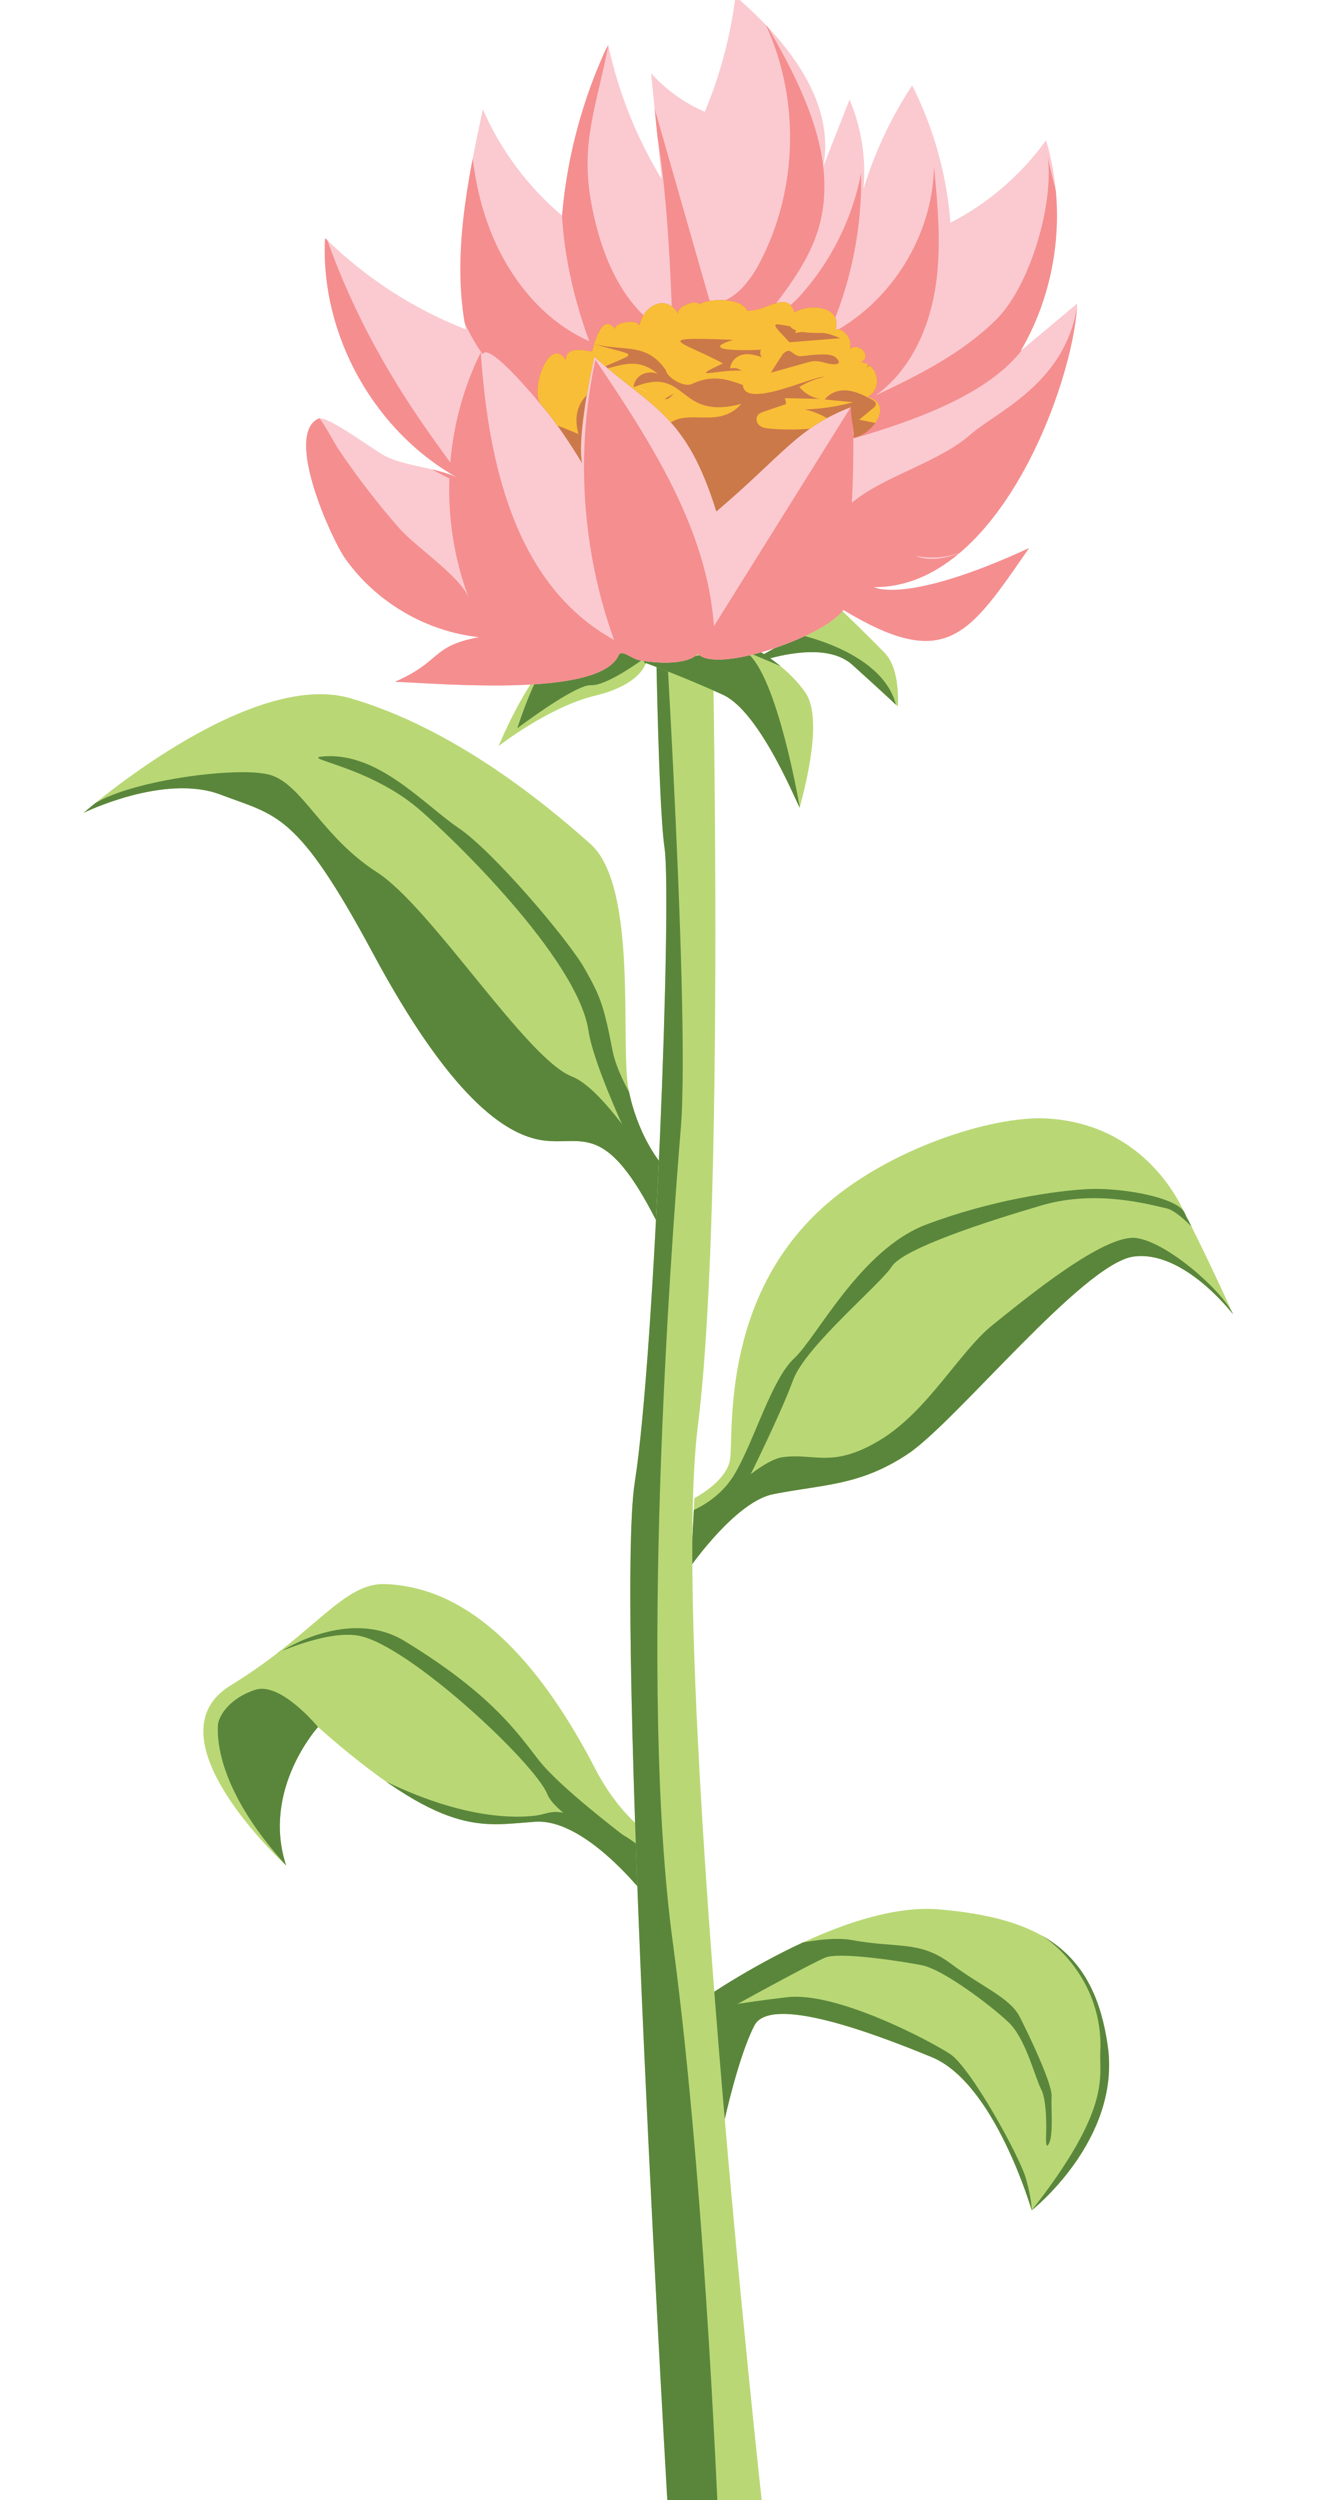 <?xml version="1.0" encoding="UTF-8"?>
<svg xmlns="http://www.w3.org/2000/svg" xmlns:xlink="http://www.w3.org/1999/xlink" viewBox="0 0 394.28 742.89">
  <defs>
    <style>
      .cls-1 {
        clip-path: url(#clippath);
      }

      .cls-2 {
        fill: #5a863c;
      }

      .cls-2, .cls-3, .cls-4, .cls-5, .cls-6, .cls-7, .cls-8 {
        stroke-width: 0px;
      }

      .cls-9 {
        clip-path: url(#clippath-1);
      }

      .cls-10 {
        clip-path: url(#clippath-4);
      }

      .cls-11 {
        clip-path: url(#clippath-3);
      }

      .cls-12 {
        clip-path: url(#clippath-2);
      }

      .cls-13 {
        clip-path: url(#clippath-7);
      }

      .cls-14 {
        clip-path: url(#clippath-6);
      }

      .cls-15 {
        clip-path: url(#clippath-5);
      }

      .cls-3 {
        fill: #f6dc90;
      }

      .cls-4, .cls-16 {
        fill: #facad0;
      }

      .cls-5 {
        fill: #f9be37;
      }

      .cls-6 {
        fill: #f58e8f;
      }

      .cls-7, .cls-17 {
        fill: #b9d875;
      }

      .cls-8, .cls-18 {
        fill: #cb7949;
      }
    </style>
    <clipPath id="clippath">
      <path class="cls-7" d="M85.1,554.32s-41.77-38.12-16.53-53.53c25.23-15.41,33.44-30.73,46.18-30.11s37,6.13,62.23,54.85c8.75,16.89,20.19,22.26,20.19,22.26l-3.03,18.35s-18.95-25.9-34.97-24.84c-16.02,1.06-26.86,5.16-64.61-28.14,0,0-16.88,18.6-9.47,41.16Z"/>
    </clipPath>
    <clipPath id="clippath-1">
      <path class="cls-7" d="M195.92,344.87s-6.49-8.07-9.04-21.28c-2.54-13.21,2.95-60.11-11.33-72.84-14.28-12.72-40.89-34.38-71.31-43.27-30.43-8.89-79.36,34.03-79.36,34.03,0,0,23.99-11.77,40.71-5.4,16.72,6.37,22.61,4.94,45.3,47.15,22.69,42.21,39.13,54.12,50.77,55.61,11.63,1.5,18.32-5.9,33.4,23.68l.87-17.67Z"/>
    </clipPath>
    <clipPath id="clippath-2">
      <path class="cls-7" d="M206.46,445.15s9.16-4.67,10.54-11.07c1.38-6.41-3.41-47.34,27.76-75.41,19.19-17.28,50.04-27.14,66.22-26.35,23.36,1.15,35.45,16.68,40.23,26.02,8.74,17.08,15.45,32.21,15.45,32.21,0,0-14.61-19.22-29.61-17.18-15,2.04-52.85,49.2-67.15,58.68-14.3,9.47-24.92,8.95-39.96,11.91-11.13,2.19-24.46,21.3-24.46,21.3l.99-20.11Z"/>
    </clipPath>
    <clipPath id="clippath-3">
      <path class="cls-7" d="M203.64,597.71s44.85-33.01,75.59-30.38c30.74,2.64,46.21,12.65,50.16,40.59,3.95,27.94-22.62,48.84-22.62,48.84,0,0-10.92-37.77-29.7-45.51-18.78-7.74-48.05-18.43-52.75-9.41-4.7,9.02-8.82,27.86-8.82,27.86l-11.86-31.99Z"/>
    </clipPath>
    <clipPath id="clippath-4">
      <path class="cls-7" d="M198.76,748.71s-15.98-270.39-10.01-308.32c5.97-37.93,11.06-173.34,8.85-188.4-2.21-15.06-2.92-87.24-2.92-87.24l16.66-3.35s4.9,193.1-3.81,262.04c-8.7,68.94,19.12,320.97,19.12,320.97l-27.89,4.31Z"/>
    </clipPath>
    <clipPath id="clippath-5">
      <path class="cls-7" d="M263.13,194.08c-4.73-4.93-12.86-12.73-12.86-12.73l-23.09,13c-2.16-1.4-3.65-2.14-3.65-2.14l-18.08,2.91s-17.41,1.06-26.27-5.08c-8.86-6.13-15.52-22.18-15.52-22.18,0,0-2.82,15.71,9.32,25.03-2.39-.1-4.59.17-6.34,1.02-8.72,4.2-18.39,27.77-18.39,27.77,0,0,14.97-11.67,28.68-14.97,13.72-3.3,15.1-9.71,15.1-9.71,0,0,11.5,4.21,22.95,9.45,11.45,5.24,22.79,34.42,22.84,33.49s7.64-25.5,1.67-34.13c-3.06-4.43-7.18-7.89-10.47-10.21,7.95-2.11,18.49-3.41,24.45,1.97,10.44,9.43,13.49,12.35,13.49,12.35,0,0,.9-10.91-3.83-15.84Z"/>
    </clipPath>
    <clipPath id="clippath-6">
      <path class="cls-4" d="M102.6,165.89c9.15,12.99,24.07,21.75,39.87,23.43-14.42,2.65-11.03,7.18-25.03,13.25,14.53.61,60.95,4.68,66.52-7.89.81-1.83,3.87,1,5.82,1.41,4.73,1,14.45,1.7,17.74-1.85,5.32,6.02,37.05-4.8,43.28-13,30.68,18.53,37.33,7.36,55.16-18.37-36.77,16.96-46.11,11.58-46.11,11.58,37.34.29,59.49-61.14,60.46-84.27l-16.83,14.09c10.96-18.64,13.77-41.89,7.55-62.6-7.36,10.26-17.19,18.74-28.43,24.52-1.06-14.17-4.95-28.13-11.38-40.81-6.24,9.47-11.12,19.84-14.44,30.69.8-8.99-.65-18.18-4.17-26.49-2.6,6.62-5.2,13.23-7.8,19.85,3.67-19.55-11.03-37.58-26.12-50.54-1.46,11.79-4.54,23.37-9.13,34.33-6.06-2.62-11.54-6.55-15.96-11.45,1.05,10.48,2.1,20.97,3.15,31.45-7.51-12.31-12.92-25.91-15.93-40.02-7.53,15.96-12.2,33.27-13.7,50.86-10.13-8.54-18.25-19.43-23.55-31.58-4.61,21.54-9.23,43.78-5.05,65.4-15.61-6.09-29.95-15.4-41.87-27.17-1.49,28.81,14.75,57.82,40.09,71.61-6.06-3.3-15.15-3.56-21.74-6.57-3.33-1.52-17.73-12.56-20.33-11.35-10.26,4.79,3.95,35.84,7.92,41.48Z"/>
    </clipPath>
    <clipPath id="clippath-7">
      <path class="cls-8" d="M160.59,119.85c-2.89-4.79,3.05-20.35,7.64-12.8-.02-4.09,4.97-3.06,7.84-2.6,1.04-4.17,3.29-11.27,6.87-6.66-.46-2.08,6.82-3.08,7.21-.99,1.05-6.02,8.12-9.76,11.6-3.39-1.42-2.6,8.91-5.8,5.23-1.27-.81-3.55,13.36-4.42,15.13.15,5.54.51,12-6.29,14.1.53,4.51-2.63,14.04-1.98,12.31,4.96,2.8,0,5.07,3.22,4.13,5.86,2.83-2.01,6.81,2.18,3.34,3.97,5.15.54,6.57,7.91,1.99,10.33,7.82,1.98,1.64,11.24-4.13,12.08.02-3.72-.88-5.3-.85-9.03-15.92,6.15-20,14-40,31-9-29-19.17-30.72-36.28-46-2.83,12.73-4.82,26.59-3.62,31.66-7.27-12.01-12.5-17.81-12.5-17.81Z"/>
    </clipPath>
  </defs>
  <g id="_5" data-name="5">
    <g>
      <path class="cls-17" d="M85.1,554.32s-41.77-38.12-16.53-53.53c25.23-15.41,33.44-30.73,46.18-30.11s37,6.13,62.23,54.85c8.75,16.89,20.19,22.26,20.19,22.26l-3.03,18.35s-18.95-25.9-34.97-24.84c-16.02,1.06-26.86,5.16-64.61-28.14,0,0-16.88,18.6-9.47,41.16Z"/>
      <g class="cls-1">
        <path class="cls-2" d="M204.93,571.45s-5.77-20.78-23.5-28.12c-17.73-7.34-16.81-4.52-22.16-3.86-5.35.66-22.43,1.67-49.4-12.6-12.79-6.77,13.93,41.38,13.93,41.38l81.13,3.2Z"/>
        <path class="cls-2" d="M94.57,513.16s-11.05-13.49-18.61-11.09c-7.57,2.4-11.02,7.78-11.16,10.55s-.91,18.45,20.31,41.69c21.21,23.24,12.31-12.35,12.31-12.35l-2.84-28.81"/>
        <path class="cls-2" d="M205.48,560.21s-38.92-17.62-42.71-27.05-41.45-44.58-56.22-47.16c-12.94-2.26-36.73,11.15-36.73,11.15l14.16-6.7s19.79-12.9,36.33-2.84c25.95,15.79,33.77,27.55,39.78,35.25,9.5,12.17,45.4,37.36,45.4,37.36Z"/>
      </g>
    </g>
    <g>
      <path class="cls-17" d="M195.92,344.87s-6.49-8.07-9.04-21.28c-2.54-13.21,2.95-60.11-11.33-72.84-14.28-12.72-40.89-34.38-71.31-43.27-30.43-8.89-79.36,34.03-79.36,34.03,0,0,23.99-11.77,40.71-5.4,16.72,6.37,22.61,4.94,45.3,47.15,22.69,42.21,39.13,54.12,50.77,55.61,11.63,1.5,18.32-5.9,33.4,23.68l.87-17.67Z"/>
      <g class="cls-9">
        <path class="cls-2" d="M206,367.74s-22.39-42.6-35.97-47.89-41.73-50.24-57.97-60.7c-16.23-10.46-21.88-25.54-31.3-28.77s-49.07,2.22-55.89,11.13c-6.82,8.91,37.25,43.45,37.25,43.45l128.69,113.22,15.18-30.44Z"/>
        <path class="cls-2" d="M200.76,344.48s-16.08-19.29-18.63-32.36-3.48-15.89-8.38-24.46c-4.9-8.56-27.04-34.62-37.34-41.6s-23.46-22.11-39.4-21.36c-9.6.45,11.59,2.42,26.93,15.2,9.9,8.24,47.82,44.89,51.03,66.32,2.09,13.98,20.79,50.53,20.79,50.53l5.01-12.26Z"/>
      </g>
    </g>
    <g>
      <path class="cls-17" d="M206.46,445.15s9.16-4.67,10.54-11.07c1.38-6.41-3.41-47.34,27.76-75.41,19.19-17.28,50.04-27.14,66.22-26.35,23.36,1.15,35.45,16.68,40.23,26.02,8.74,17.08,15.45,32.21,15.45,32.21,0,0-14.61-19.22-29.61-17.18-15,2.04-52.85,49.2-67.15,58.68-14.3,9.47-24.92,8.95-39.96,11.91-11.13,2.19-24.46,21.3-24.46,21.3l.99-20.11Z"/>
      <g class="cls-12">
        <path class="cls-2" d="M199.3,460.95s23.65-26.59,33.3-27.96c9.65-1.38,14.73,3.5,28.98-5.05,14.26-8.55,23.66-26.32,33.62-34.29,9.96-7.97,33.25-27.18,42.76-25.79s25.82,16.07,28.69,22.68-19.45,27.72-19.45,27.72c0,0-126.42,60.39-126.47,61.32s-21.44-18.63-21.44-18.63Z"/>
        <path class="cls-2" d="M201.95,450.29s10.77-2.55,16.57-12.44,10.96-28.14,17.65-34.28,19.68-32.33,39.2-39.7c19.52-7.37,38.81-10.12,48.41-10.57,9.6-.45,27.12,2.47,28.69,7.53s12.79,10.07,12.79,10.07l-2.09,3.76s-11-14.41-16.26-15.6c-5.26-1.18-21.01-5.66-37.21-.9-16.2,4.76-41.07,12.78-44.53,18.16s-25.64,23.72-29.33,33.71c-3.68,9.99-12.61,27.98-12.61,27.98l-17.77,27.25-3.52-14.97Z"/>
      </g>
    </g>
    <g>
      <path class="cls-17" d="M203.64,597.71s44.85-33.01,75.59-30.38c30.74,2.64,46.21,12.65,50.16,40.59,3.95,27.94-22.62,48.84-22.62,48.84,0,0-10.92-37.77-29.7-45.51-18.78-7.74-48.05-18.43-52.75-9.41-4.7,9.02-8.82,27.86-8.82,27.86l-11.86-31.99Z"/>
      <g class="cls-11">
        <path class="cls-2" d="M206.99,586.2s32.53-12.28,46.24-9.76,20.22.07,29.46,6.99c9.24,6.93,17.6,10.11,20.51,15.81,2.91,5.69,9.67,19.9,9.49,23.59s.52,11.12-.68,13.84-.97-1.9-.97-1.9c0,0,.5-10.15-1.44-13.94s-4.58-15.02-9.67-19.9c-5.08-4.87-19.45-15.75-25.77-16.99s-24.28-3.97-28.62-2.33-34.97,18.63-34.97,18.63l-3.57-14.05Z"/>
        <path class="cls-2" d="M211.53,645.62l32.92-41.86,56.65,60.13,5.67-7.12s.14-2.77-1.67-9.33-16.47-33.18-22.65-37.18c-6.19-4-33.67-18.54-48.39-16.83s-24.31,3.6-24.31,3.6l1.79,48.6Z"/>
        <path class="cls-2" d="M301.15,571.39s8.68,1.35,16.72,10.99,9.67,19.9,9.3,27.28c-.36,7.38,3.43,16.82-20.4,47.1s0,0,0,0l28.53,4.17,18.64-54.58-36.19-43.4-16.61,8.43"/>
      </g>
    </g>
    <g>
      <path class="cls-17" d="M198.76,748.71s-15.98-270.39-10.01-308.32c5.97-37.93,11.06-173.34,8.85-188.4-2.21-15.06-2.92-87.24-2.92-87.24l16.66-3.35s4.9,193.1-3.81,262.04c-8.7,68.94,19.12,320.97,19.12,320.97l-27.89,4.31Z"/>
      <g class="cls-10">
        <path class="cls-2" d="M195.53,147.33s9.94,150.91,6.91,187.87c-3.03,36.96-12.57,166.32-2.43,241.57,10.14,75.25,13.95,182.06,13.95,182.06l-73.65-6.64,44.92-611.96,10.3,7.09Z"/>
      </g>
    </g>
    <g>
      <path class="cls-17" d="M263.13,194.08c-4.73-4.93-12.86-12.73-12.86-12.73l-23.09,13c-2.16-1.4-3.65-2.14-3.65-2.14l-18.08,2.91s-17.41,1.06-26.27-5.08c-8.86-6.13-15.52-22.18-15.52-22.18,0,0-2.82,15.71,9.32,25.03-2.39-.1-4.59.17-6.34,1.02-8.72,4.2-18.39,27.77-18.39,27.77,0,0,14.97-11.67,28.68-14.97,13.72-3.3,15.1-9.71,15.1-9.71,0,0,11.5,4.21,22.95,9.45,11.45,5.24,22.79,34.42,22.84,33.49s7.64-25.5,1.67-34.13c-3.06-4.43-7.18-7.89-10.47-10.21,7.95-2.11,18.49-3.41,24.45,1.97,10.44,9.43,13.49,12.35,13.49,12.35,0,0,.9-10.91-3.83-15.84Z"/>
      <g class="cls-15">
        <path class="cls-2" d="M162.25,196.45s-4.65,8.1-8.43,19.94c0,0,17.22-13.04,21.91-12.8s15.27-7.58,15.27-7.58l8.03,10.62s-3.68-5.63-1.84-6.62,2.87,6.62,2.87,6.62l36.37,39.71,1.38-6.41s-6.59-39.17-15.83-46.1c-1.89-1.42,45.12,19.81,44.89,17.93-2.28-18.61-31.83-23.76-31.83-23.76l-67.08-.04-5.71,8.49Z"/>
      </g>
    </g>
  </g>
  <g id="Layer_4" data-name="Layer 4">
    <g>
      <path class="cls-16" d="M102.6,165.89c9.15,12.99,24.07,21.75,39.87,23.43-14.42,2.65-11.03,7.18-25.03,13.25,14.53.61,60.95,4.68,66.52-7.89.81-1.83,3.87,1,5.82,1.41,4.73,1,14.45,1.7,17.74-1.85,5.32,6.02,37.05-4.8,43.28-13,30.68,18.53,37.33,7.36,55.16-18.37-36.77,16.96-46.11,11.58-46.11,11.58,37.34.29,59.49-61.14,60.46-84.27l-16.83,14.09c10.96-18.64,13.77-41.89,7.55-62.6-7.36,10.26-17.19,18.74-28.43,24.52-1.06-14.17-4.95-28.13-11.38-40.81-6.24,9.47-11.12,19.84-14.44,30.69.8-8.99-.65-18.18-4.17-26.49-2.6,6.62-5.2,13.23-7.8,19.85,3.67-19.55-11.03-37.58-26.12-50.54-1.46,11.79-4.54,23.37-9.13,34.33-6.06-2.62-11.54-6.55-15.96-11.45,1.05,10.48,2.1,20.97,3.15,31.45-7.51-12.31-12.92-25.91-15.93-40.02-7.53,15.96-12.2,33.27-13.7,50.86-10.13-8.54-18.25-19.43-23.55-31.58-4.61,21.54-9.23,43.78-5.05,65.4-15.61-6.09-29.95-15.4-41.87-27.17-1.49,28.81,14.75,57.82,40.09,71.61-6.06-3.3-15.15-3.56-21.74-6.57-3.33-1.52-17.73-12.56-20.33-11.35-10.26,4.79,3.95,35.84,7.92,41.48Z"/>
      <g class="cls-14">
        <path class="cls-6" d="M139.47,177.84c-8.97-23.47-7.67-50.66,3.49-73.16,2.14,31.65,9.64,68.93,39.64,85.48-9.57-26.51-11.52-55.72-5.55-83.27,16.3,24.26,33.14,49.99,35.24,79.14,13.75-21.99,27.49-43.97,41.24-65.96,1.09,34.46-2.22,58.04-8.82,68.4,7.16,13.97,18.94,37.06,28.56,40.45-31.63-11.17-97.01,63.38-158.27,3.79-18.95-22.74-48.24-86.11-30.06-113.1,7.12-4,12.66,9.34,15.75,13.94,5.49,8.16,11.51,15.97,17.99,23.37,4.92,5.62,18.27,14.32,20.79,20.92Z"/>
        <path class="cls-6" d="M96.97,70.34c20.11,57.25,56.45,82.81,31.52,69.16-22.48-12.31-8.24-3.58-18.45-19.45-13.77-15.79-19.72-31.47-13.07-49.71Z"/>
        <path class="cls-6" d="M320.41,90.2c9.75,23.62-16.71,81.45-48.1,74.94,15.13,7.22,54.67-29.08,73.41-32.93-7.34,10.45-30.13,47.66-42.58,50.48-14.44,3.26-44.42,35.06-58.27,18.93-8.77,4.81-3.1-27.72-9.32-33.66,1.11-7.68,11.95-13.85,17.82-18.66,9.79-8.02,25.72-11.85,35.22-20.21,7.83-6.89,28.43-15.12,31.83-38.88Z"/>
        <path class="cls-6" d="M139.41,20.85c-.21,15.61.42,31.51,5.81,46.16s15.69,28.05,29.98,34.36c-10.77-29.46-13.03-63.11,5.65-87.72-3.33,17.29-8.19,28.37-5.2,45.72,2.78,16.12,9.64,33.36,24.42,40.37-1.09-29.79-2.26-60.02-11.41-88.39,7.53,26.29,15.06,52.59,22.59,78.88,6.62-.13,11.48-6.2,14.58-12.05,11.76-22.25,12.14-50.14.99-72.7,11.28,19.25,22.97,41.48,16.44,62.81-2.74,8.94-8.46,16.62-14.16,24.04,3.24.81,6.31-1.7,8.56-4.17,9.36-10.26,15.81-23.16,18.4-36.81.32,16.54-3.07,33.13-9.85,48.22,18.55-9.3,31.18-29.39,31.51-50.14,1.17,12.24,2.33,24.65.3,36.77-2.03,12.13-7.67,24.15-17.67,31.3,12.85-6.03,25.8-12.55,35.88-22.55s17.22-34.4,15.29-48.46c2.12,11.9,12.44,33.1-8.36,58.4-10.73,13.06-32.86,20.54-49.08,25.3-3.43,1.01,8.01-9.37,4.44-9.33-3.19.04-6.34-.71-9.44-1.45-16.29-3.88-32.59-7.77-48.88-11.65-7.79-1.86-16-3.71-23.7-1.52s-14.46,9.95-12.56,17.73c-5.07-6.26-18.67-22.54-20.43-18.7-14.28-20.23-16.48-53.27-4.08-84.43Z"/>
      </g>
    </g>
    <g>
      <path class="cls-18" d="M160.59,119.85c-2.89-4.79,3.05-20.35,7.64-12.8-.02-4.09,4.97-3.06,7.84-2.6,1.04-4.17,3.29-11.27,6.87-6.66-.46-2.08,6.82-3.08,7.21-.99,1.05-6.02,8.12-9.76,11.6-3.39-1.42-2.6,8.91-5.8,5.23-1.27-.81-3.55,13.36-4.42,15.13.15,5.54.51,12-6.29,14.1.53,4.51-2.63,14.04-1.98,12.31,4.96,2.8,0,5.07,3.22,4.13,5.86,2.83-2.01,6.81,2.18,3.34,3.97,5.15.54,6.57,7.91,1.99,10.33,7.82,1.98,1.64,11.24-4.13,12.08.02-3.72-.88-5.3-.85-9.03-15.92,6.15-20,14-40,31-9-29-19.17-30.72-36.28-46-2.83,12.73-4.82,26.59-3.62,31.66-7.27-12.01-12.5-17.81-12.5-17.81Z"/>
      <g class="cls-13">
        <g>
          <g>
            <path class="cls-3" d="M157.74,87.26c-.89.43-1.7,1.09-2.31,1.95-1.33,1.88-1.69,4.6-.89,6.84,2.12-3.06,5.8-4.61,9.17-3.85-1.25-1.53-.79-4.38.84-5.33.82-.47,1.81-.5,2.6-1.04.57-.39,1.01-1.03,1.64-1.28,2.6-1.05,4.09,4.97,6.78,4.29,1.94-.49,2.89-4.32,4.73-3.45-.11-2.71,2.76-4.79,5.01-3.89,2.25.91,3.39,4.1,2.7,6.7,1.73-.76,3.52-1.36,5.35-1.79.38-3.29,3.59-5.77,6.42-4.95-2.11-.43-4.23-.86-6.34-1.28-1.62-.33-3.33-.7-4.59-1.91-1.57-1.5-2.54-4.27-4.58-4.34-1.44-.05-2.55,1.35-3.46,2.62-1.95,2.76-3.9,5.52-5.85,8.28-1.88-4.08-5.41-7.12-9.37-8.06-1.61-.38-3.36-.42-4.84.39-1.49.81-2.62,2.63-2.42,4.49-2.9-.55-5.89,2.45-5.77,5.78,1.35,0,2.7-.02,4.05-.03l1.14-.16Z"/>
            <path class="cls-5" d="M265.82,78.14c-4.88.98-9.49-8.24-15.06-3.39.46-12.94-26.05-18.5-20.06-3.94-6.12-2.56-25.59-5.15-23.68,5.8,4.97-3.58,18.63-.92,6.29.23-.55.69.32,1.68,1.08,2.01,11.45,4.55-14.3-5.68-11.88,3.57-3.75,8.21-9.77,2.7-15.16,7.44-1.43-2.39-4.33-3.51-6.74-2.59-3.01,1.14,2.21,2.75,2.52,3.07,3.44,2.45-2.67,3.86-4.56,4.39-4.92,5.27-2.02,4.42-10.87,4.13-4.55,6.96-5.72,3.04-15.03,3.77-4.29.78-8.47,3.59-10.38,8.02-.36,5.61,18.92.48,2.75,8.04,8.46,8.6-6.59,4.14-4.9,9.45,15.16,1.82,6.29-10.35,31.88.85-4.39-15.4,16.58-18.26,9.97-8.05,12.06-.54,13.92-1.23,12.8,11.05,5.73-14.85,17.13-2.47,25.66-11.99-19.38,5.2-15.69-11.7-32.04-4.94.22-3.61,4.17-5.22,7.15-4-6.8-5.64-11.96-1.72-18.28-.94,12.24-5.96,13.69-3.75-1.15-8.02,9.48,2.5,15.96-.58,21.85,7.88.27,2.14,5.53,5.45,8,4,7.08-3.21,11.78-.76,19,2,5.25-12.34-27.15-.1-10-8-12.07-6.47-22.33-8.06,3-7-13.03,4.06,10.36,3.36,18,2-6.92-7.26-7.21-7.18-1-6,2.95,4.7,30.8-.42,35-1-1.22-2.88-22.84-12.28-23.58-15.09,9.6-7.03,14.84,6.78,22.08-.58,15.45,10.34,8.37-4.7-2.68-2.19ZM200.38,116.91c-.88.89-1.68,2-2.71,1.59.9-.53,1.81-1.06,2.71-1.59Z"/>
            <path class="cls-3" d="M189.57,115.08c1.09.52,2.19,1.02,3.27,1.57-1.05-.62-2.14-1.2-3.27-1.57Z"/>
          </g>
          <path class="cls-5" d="M221,113c-2,10,21.38-1.68,23.99-.97-2.56.55-5.03,1.55-7.32,2.95,1.6,1.93,3.79,3.2,6.1,3.53-3.48-.07-6.96-.13-10.45-.2.28.53.41,1.15.38,1.77-2.19.74-4.37,1.48-6.56,2.22-.82.28-1.73.64-2.07,1.52-.38.96.13,2.15.91,2.72s1.75.7,2.67.79c4.64.44,9.32.4,13.96-.12-.43.4-.85.81-1.28,1.21,2.64-.13,5.26-.79,7.7-1.94-2.87-2.41-6.22-4.08-9.73-4.82,4.83-.15,9.65-.86,14.35-2.14-2.8-.27-5.59-.55-8.39-.82,1.65-2.18,4.41-2.95,6.93-2.65s4.87,1.52,7.17,2.74c.52.28,1.13.73,1.07,1.38-.04.44-.39.76-.7,1.02-1.43,1.18-2.85,2.36-4.28,3.53,2.05.4,4.1.8,6.15,1.2-1.33,1.07-2.65,2.15-3.98,3.22,2.77.35,5.58.18,8.3-.48.46-.11.96-.26,1.28-.65.39-.47.44-1.17.45-1.82.06-2.43-.07-4.87-.39-7.27,3.56.36,7.15.42,10.73.19-4.47-4.83-11.53-6.28-17.21-3.54,3.21-4.15,8.03-6.63,12.89-6.61-5.14-2.51-11.21-2.4-16.27.29,5.15-4.36,11.94-6.13,18.25-4.76.92-2.45-1.81-4.8-4.16-4.84s-4.73,1.05-6.99.33c4.05-1.21,8.1-2.41,12.15-3.62-1.33-2.14-3.68-3.2-5.98-3.37s-4.58.43-6.82,1.03c-.32-2.41-2.93-4.03-4.89-3.04-2.19-3.27-6.8-4-9.69-1.53,4.15.65,8.26,1.59,12.3,2.82-3.31,1.06-6.73,1.7-10.17,1.91.49.83.98,1.66,1.47,2.5-2.09.94-4.46.38-6.63-.3-1.81-.56-3.66-1.2-5.53-.99s-3.79,1.5-4.25,3.56c4.45-.93,9.14-.39,13.34,1.54-6.67.54-13.35,1.08-20.02,1.62-1.04.08-2.15.2-2.97.95s-1.07,2.37-.22,3.07c-1.84-.57-3.75-1.15-5.63-.78s-3.71,1.99-3.85,4.15c4.33-1.12,5.46,4.82,9.89,4.49-.11.64,6.11-9.64,6-9,2.46-2.18,2.46,1.16,5.51.82,2.06-.23,8.2-1.16,9.89.32,2.78,2.43-.72,2.29-2.34,1.86s-3.09-.86-4.74-.61c-.7.1-20.13,5.7-20.32,5.61Z"/>
        </g>
      </g>
    </g>
  </g>
</svg>
